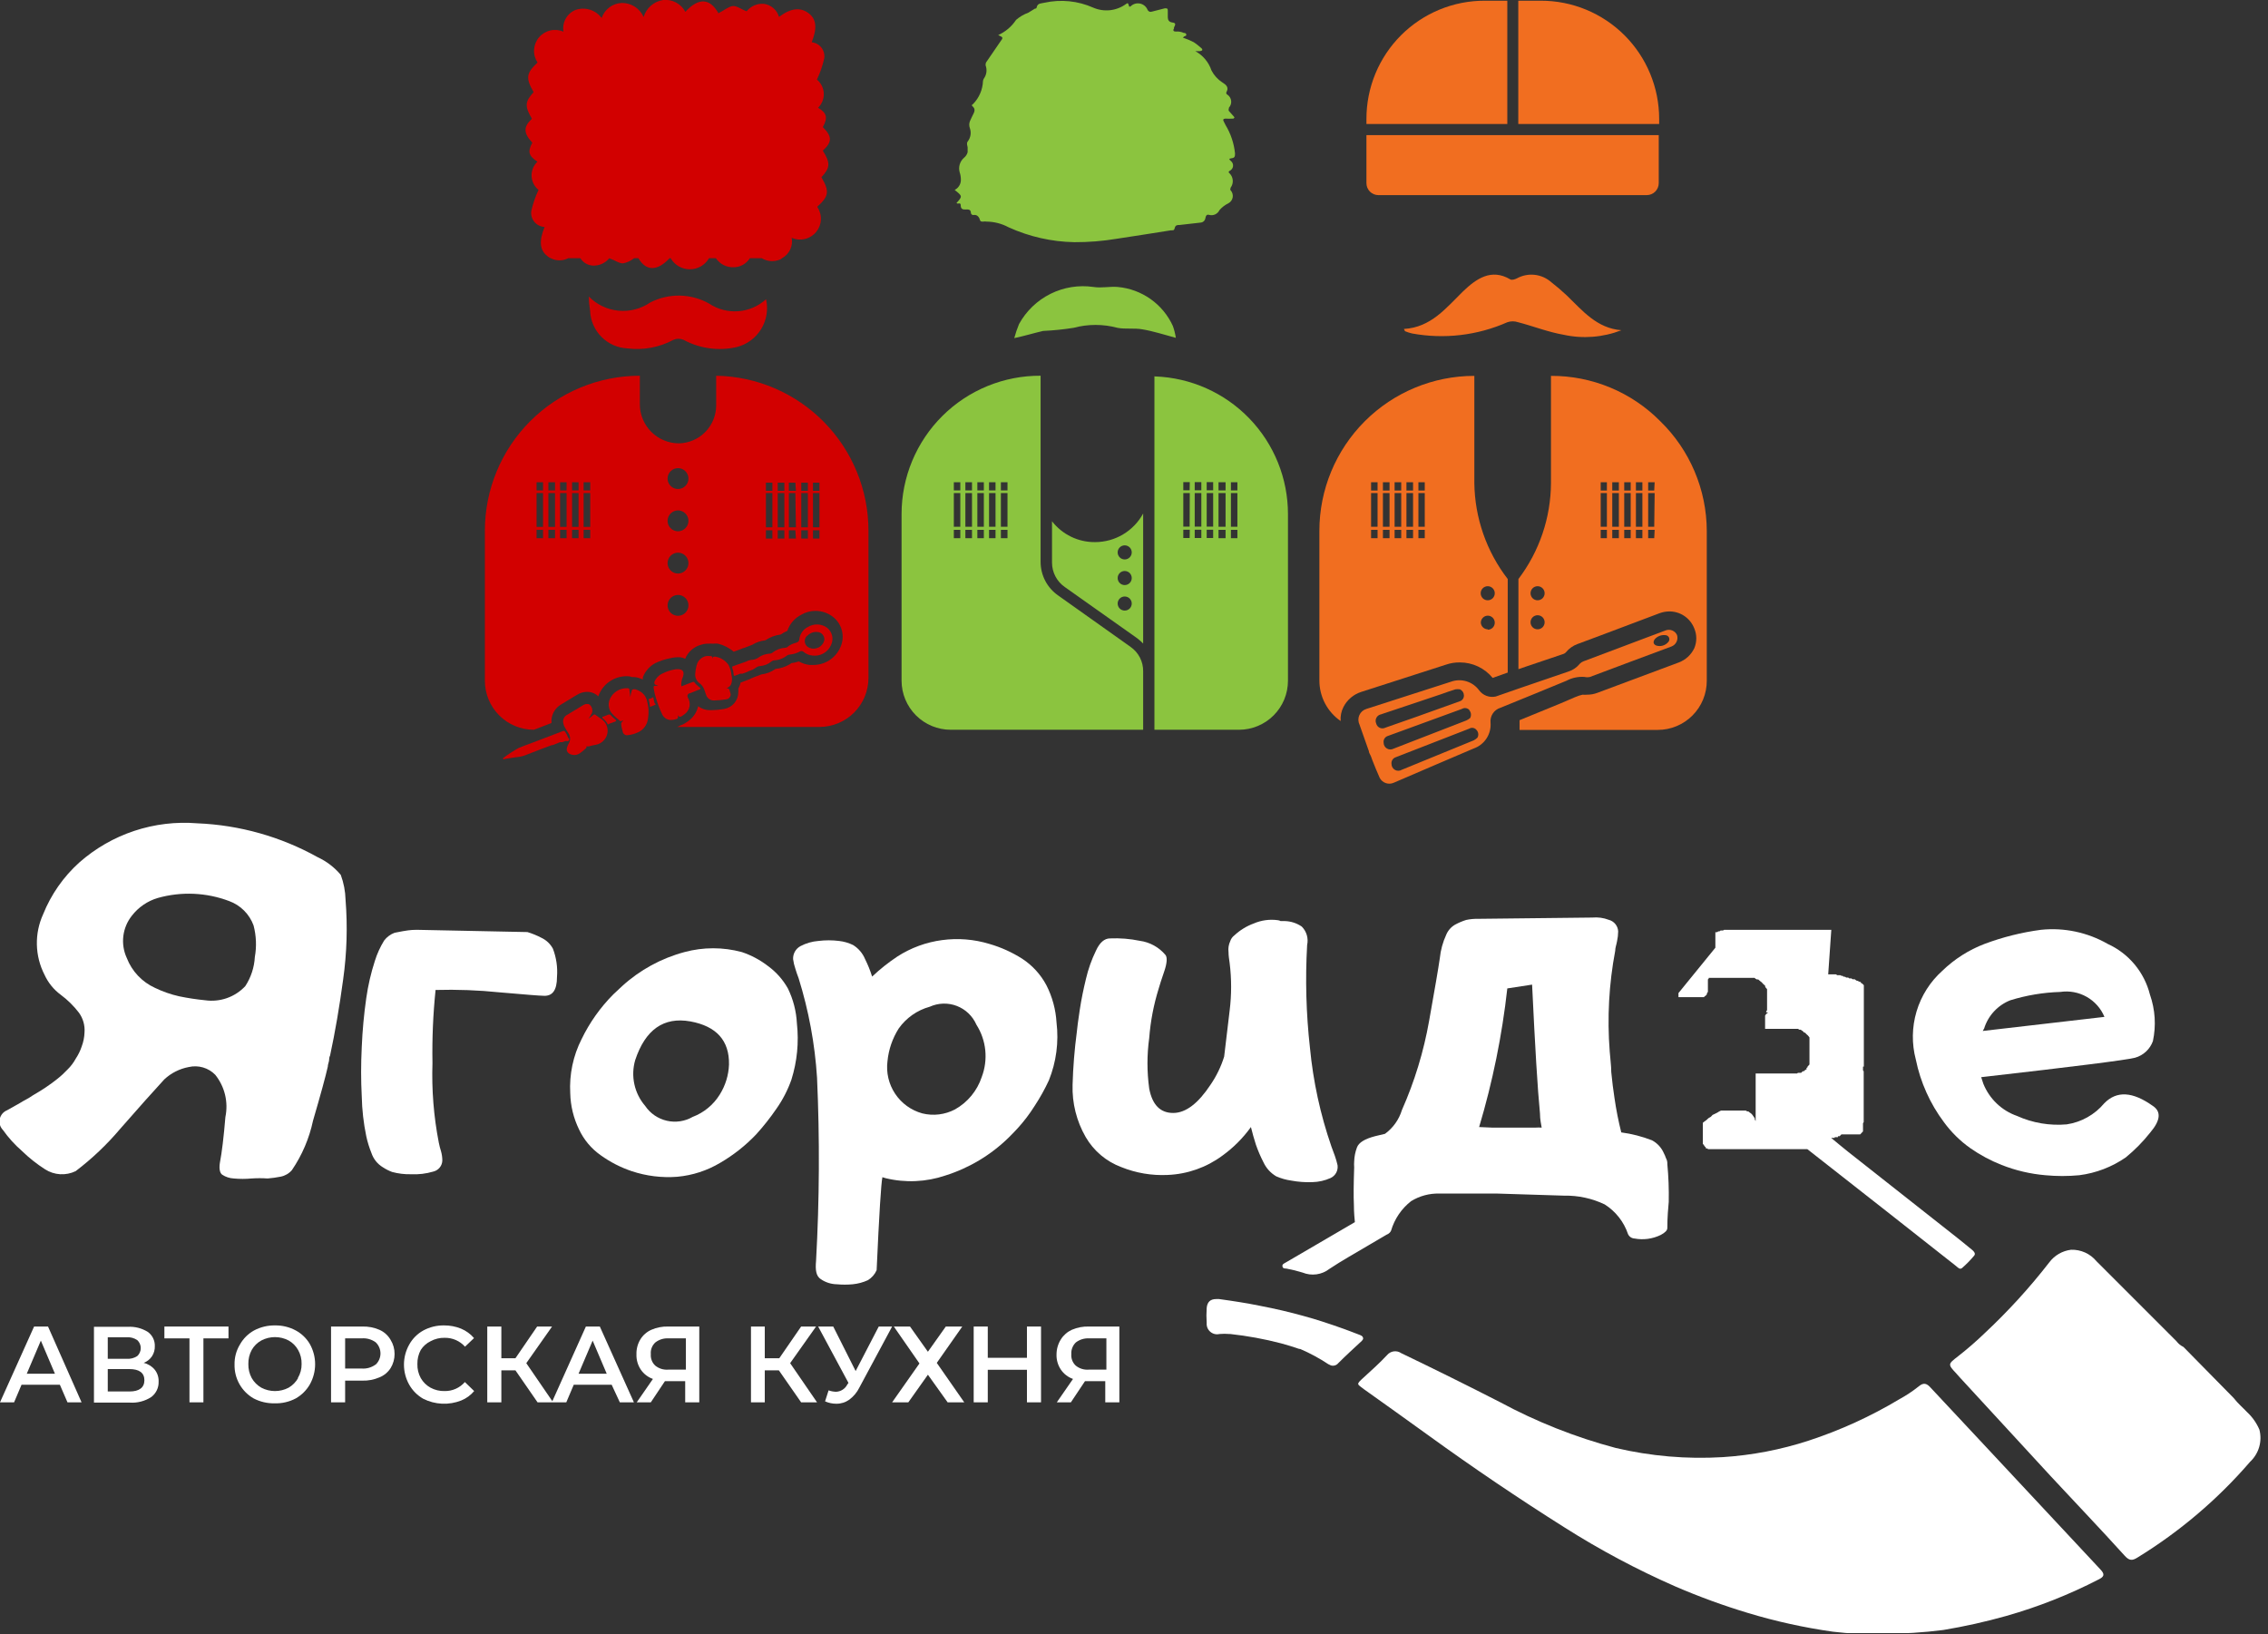 <svg width="161" height="116" viewBox="0 0 161 116" fill="none" xmlns="http://www.w3.org/2000/svg">
<rect x="0" y="0" width="161" height="116" fill="#333333" stroke="none"/>
<g clip-path="url(#clip0_295_1951)">
<path d="M2.42 94.16L0 99.54H1L1.53 98.29H4.25L4.79 99.54H5.79L3.41 94.16H2.42ZM1.9 97.51L2.9 95.16L3.9 97.51H1.9Z" fill="white"/>
<path d="M10.2 96.74C10.44 96.647 10.646 96.483 10.79 96.27C10.931 96.053 11 95.798 10.99 95.54C10.995 95.345 10.952 95.152 10.865 94.978C10.778 94.803 10.649 94.653 10.49 94.54C10.065 94.276 9.569 94.15 9.07 94.18H6.67V99.56H9.22C9.752 99.595 10.281 99.458 10.73 99.17C10.901 99.043 11.039 98.877 11.131 98.686C11.223 98.494 11.268 98.283 11.26 98.07C11.272 97.767 11.177 97.469 10.99 97.23C10.788 96.984 10.51 96.812 10.2 96.74ZM7.65 94.92H9C9.262 94.905 9.522 94.975 9.74 95.12C9.819 95.192 9.883 95.28 9.926 95.378C9.97 95.477 9.992 95.583 9.992 95.69C9.992 95.797 9.97 95.903 9.926 96.002C9.883 96.1 9.819 96.188 9.74 96.26C9.52 96.402 9.261 96.468 9 96.45H7.65V94.92ZM9.19 98.77H7.65V97.18H9.19C9.89 97.18 10.25 97.45 10.25 97.97C10.25 98.49 9.89 98.77 9.19 98.77Z" fill="white"/>
<path d="M11.67 95H13.45V99.54H14.44V95H16.22V94.16H11.67V95Z" fill="white"/>
<path d="M21 94.44C20.546 94.195 20.036 94.071 19.52 94.08C19.001 94.072 18.488 94.196 18.03 94.44C17.61 94.674 17.264 95.02 17.03 95.44C16.771 95.868 16.639 96.36 16.65 96.86C16.639 97.344 16.759 97.823 16.996 98.245C17.234 98.667 17.58 99.018 18 99.26C18.459 99.501 18.972 99.621 19.49 99.61C20.015 99.628 20.536 99.507 21 99.26C21.417 99.022 21.762 98.677 22 98.26C22.242 97.824 22.37 97.334 22.37 96.835C22.37 96.336 22.242 95.846 22 95.41C21.762 95.001 21.416 94.665 21 94.44ZM21.16 97.82C21.001 98.102 20.77 98.337 20.49 98.5C20.191 98.658 19.858 98.74 19.52 98.74C19.182 98.74 18.849 98.658 18.55 98.5C18.267 98.337 18.033 98.103 17.87 97.82C17.704 97.513 17.622 97.168 17.63 96.82C17.622 96.471 17.704 96.127 17.87 95.82C18.03 95.538 18.266 95.306 18.55 95.15C18.849 94.992 19.182 94.91 19.52 94.91C19.858 94.91 20.191 94.992 20.49 95.15C20.771 95.307 21.003 95.539 21.16 95.82C21.333 96.124 21.42 96.47 21.41 96.82C21.416 97.172 21.322 97.519 21.14 97.82H21.16Z" fill="white"/>
<path d="M26.93 94.39C26.548 94.226 26.135 94.147 25.72 94.16H23.5V99.54H24.5V98H25.72C26.135 98.013 26.548 97.934 26.93 97.77C27.259 97.639 27.539 97.408 27.73 97.11C27.914 96.809 28.011 96.463 28.01 96.11C28.013 95.757 27.916 95.41 27.73 95.11C27.548 94.79 27.268 94.537 26.93 94.39ZM26.66 96.86C26.371 97.071 26.016 97.171 25.66 97.14H24.5V95H25.67C26.026 94.969 26.381 95.069 26.67 95.28C26.777 95.382 26.862 95.504 26.921 95.64C26.979 95.776 27.009 95.922 27.009 96.07C27.009 96.218 26.979 96.364 26.921 96.5C26.862 96.636 26.777 96.758 26.67 96.86H26.66Z" fill="white"/>
<path d="M30.57 95.2C30.877 95.034 31.221 94.951 31.57 94.96C31.841 94.956 32.11 95.01 32.359 95.118C32.607 95.227 32.829 95.388 33.01 95.59L33.65 94.98C33.4 94.688 33.085 94.458 32.73 94.31C32.346 94.154 31.934 94.076 31.52 94.08C31.007 94.072 30.501 94.196 30.05 94.44C29.629 94.673 29.283 95.019 29.05 95.44C28.805 95.875 28.676 96.366 28.676 96.865C28.676 97.364 28.805 97.855 29.05 98.29C29.287 98.708 29.632 99.053 30.05 99.29C30.465 99.498 30.919 99.616 31.382 99.637C31.846 99.658 32.308 99.58 32.74 99.41C33.097 99.265 33.413 99.035 33.66 98.74L33 98.1C32.821 98.306 32.6 98.469 32.351 98.58C32.102 98.691 31.832 98.745 31.56 98.74C31.211 98.749 30.867 98.666 30.56 98.5C30.272 98.341 30.034 98.106 29.87 97.82C29.701 97.514 29.619 97.169 29.63 96.82C29.621 96.472 29.704 96.127 29.87 95.82C30.041 95.552 30.284 95.338 30.57 95.2Z" fill="white"/>
<path d="M41.59 94.16L39.21 99.46L37.36 96.76L39.19 94.16H38.13L36.59 96.41H35.59V94.16H34.59V99.54H35.59V97.27H36.59L38.16 99.54H40.2L40.73 98.29H43.42L44 99.54H45L42.58 94.16H41.59ZM41.07 97.51L42.07 95.16L43.07 97.51H41.07Z" fill="white"/>
<path d="M46.24 94.39C45.917 94.532 45.645 94.769 45.46 95.07C45.266 95.389 45.169 95.757 45.18 96.13C45.166 96.517 45.275 96.898 45.49 97.22C45.699 97.526 46 97.757 46.35 97.88L45.2 99.54H46.2L47.2 98.04H48.64V99.54H49.64V94.16H47.43C47.021 94.148 46.615 94.227 46.24 94.39ZM48.69 95V97.22H47.43C47.097 97.246 46.768 97.142 46.51 96.93C46.401 96.827 46.316 96.701 46.263 96.56C46.209 96.42 46.188 96.27 46.2 96.12C46.186 95.966 46.207 95.811 46.263 95.667C46.318 95.523 46.406 95.394 46.52 95.29C46.788 95.082 47.122 94.979 47.46 95H48.69Z" fill="white"/>
<path d="M57.93 94.16H56.87L55.32 96.41H54.29V94.16H53.31V99.54H54.29V97.27H55.29L56.87 99.54H58L56.09 96.76L57.93 94.16Z" fill="white"/>
<path d="M62.38 94.16L60.74 97.32L59.15 94.16H58.08L60.23 98.16L60.14 98.29C60.063 98.437 59.949 98.561 59.808 98.649C59.667 98.737 59.506 98.786 59.34 98.79C59.162 98.785 58.987 98.751 58.82 98.69L58.57 99.47C58.821 99.584 59.094 99.641 59.37 99.64C59.7 99.644 60.022 99.542 60.29 99.35C60.591 99.127 60.834 98.836 61 98.5L63.33 94.16H62.38Z" fill="white"/>
<path d="M68.31 94.16H67.14L65.87 95.95L64.6 94.16H63.45L65.27 96.78L63.33 99.54H64.48L65.87 97.58L67.27 99.54H68.45L66.5 96.74L68.31 94.16Z" fill="white"/>
<path d="M72.9 96.38H70.12V94.16H69.12V99.54H70.12V97.23H72.9V99.54H73.9V94.16H72.9V96.38Z" fill="white"/>
<path d="M76.09 94.39C75.769 94.535 75.497 94.772 75.31 95.07C75.109 95.387 75.002 95.755 75 96.13C74.986 96.517 75.094 96.898 75.31 97.22C75.519 97.526 75.82 97.757 76.17 97.88L75.02 99.54H76.02L77.02 98.04H78.46V99.54H79.46V94.16H77.29C76.878 94.147 76.468 94.226 76.09 94.39ZM78.54 95V97.22H77.28C76.947 97.246 76.618 97.142 76.36 96.93C76.251 96.827 76.166 96.701 76.113 96.56C76.059 96.42 76.037 96.27 76.05 96.12C76.04 95.967 76.063 95.813 76.119 95.67C76.174 95.527 76.26 95.397 76.37 95.29C76.641 95.082 76.979 94.979 77.32 95H78.54Z" fill="white"/>
<path d="M24.53 63.87C24.515 63.265 24.4 62.667 24.19 62.1C23.745 61.569 23.188 61.142 22.56 60.85C19.935 59.387 17.003 58.561 14 58.44C12.49 58.317 10.97 58.5 9.532 58.977C8.094 59.455 6.767 60.218 5.63 61.22C4.503 62.234 3.624 63.493 3.06 64.9C2.752 65.576 2.6 66.314 2.618 67.056C2.635 67.799 2.82 68.529 3.16 69.19C3.416 69.753 3.812 70.242 4.31 70.61C4.797 70.971 5.232 71.398 5.6 71.88C5.895 72.284 6.037 72.781 6 73.28C5.988 73.622 5.921 73.96 5.8 74.28C5.699 74.584 5.558 74.873 5.38 75.14C5.226 75.424 5.031 75.684 4.8 75.91C4.571 76.155 4.324 76.383 4.06 76.59C3.85 76.76 3.57 76.97 3.21 77.21C3.02 77.34 2.71 77.53 2.3 77.77C2.159 77.869 2.012 77.96 1.86 78.04C1.7 78.12 1.54 78.22 1.39 78.31L0.5 78.81C0.369 78.863 0.253 78.948 0.163 79.056C0.072 79.165 0.01 79.294 -0.019 79.433C-0.048 79.571 -0.042 79.714 -0.002 79.85C0.038 79.986 0.111 80.109 0.21 80.21C0.599 80.759 1.052 81.259 1.56 81.7C2.061 82.188 2.611 82.624 3.2 83C3.52 83.206 3.888 83.326 4.268 83.349C4.648 83.371 5.027 83.296 5.37 83.13C6.53 82.249 7.59 81.243 8.53 80.13C9.84 78.63 10.89 77.46 11.66 76.62C12.144 76.167 12.748 75.862 13.4 75.74C13.734 75.663 14.083 75.673 14.412 75.769C14.741 75.865 15.04 76.045 15.28 76.29C15.614 76.706 15.851 77.191 15.976 77.709C16.1 78.228 16.108 78.768 16 79.29C15.88 80.73 15.75 81.81 15.61 82.53C15.54 82.97 15.61 83.26 15.77 83.38C16.014 83.542 16.297 83.635 16.59 83.65C17.012 83.69 17.438 83.69 17.86 83.65C18.239 83.624 18.62 83.624 19 83.65C19.312 83.626 19.623 83.582 19.93 83.52C20.237 83.459 20.515 83.297 20.72 83.06C21.443 81.999 21.953 80.806 22.22 79.55C22.76 77.703 23.11 76.423 23.27 75.71C23.27 75.59 23.32 75.46 23.35 75.33C23.38 75.2 23.35 75.06 23.43 74.93C23.79 73.26 24.1 71.45 24.36 69.52C24.623 67.648 24.68 65.754 24.53 63.87ZM18.09 67.93C18.05 68.668 17.816 69.382 17.41 70C17.05 70.383 16.603 70.674 16.107 70.848C15.611 71.022 15.08 71.074 14.56 71C13.942 70.939 13.328 70.845 12.72 70.72C12.126 70.587 11.548 70.385 11 70.12C10.082 69.702 9.364 68.941 9 68C8.776 67.516 8.691 66.979 8.755 66.449C8.819 65.919 9.028 65.418 9.36 65C9.826 64.397 10.47 63.956 11.2 63.74C12.87 63.27 14.647 63.347 16.27 63.96C16.667 64.105 17.027 64.335 17.326 64.634C17.625 64.932 17.855 65.293 18 65.69C18.193 66.421 18.224 67.186 18.09 67.93Z" fill="white"/>
<path d="M26 80.65C26.089 81.06 26.213 81.461 26.37 81.85C26.511 82.267 26.794 82.621 27.17 82.85C27.379 82.989 27.604 83.103 27.84 83.19C28.273 83.306 28.721 83.36 29.17 83.35C29.707 83.377 30.245 83.313 30.76 83.16C30.939 83.118 31.099 83.017 31.215 82.874C31.331 82.731 31.396 82.554 31.4 82.37C31.398 82.154 31.368 81.939 31.31 81.73C31.245 81.526 31.192 81.32 31.15 81.11C30.788 79.25 30.637 77.354 30.7 75.46C30.669 73.727 30.742 71.994 30.92 70.27C32.442 70.227 33.965 70.284 35.48 70.44C37.32 70.6 38.34 70.68 38.54 70.68C39.22 70.74 39.54 70.29 39.54 69.34C39.593 68.66 39.494 67.977 39.25 67.34C39.07 67.003 38.786 66.733 38.44 66.57C38.12 66.402 37.786 66.264 37.44 66.16L29.58 66C29.11 66 28.77 66.07 28.58 66.1L28.01 66.21C27.716 66.32 27.46 66.51 27.27 66.76C26.99 67.214 26.769 67.701 26.61 68.21C26.331 69.071 26.127 69.954 26 70.85C25.835 72.001 25.728 73.159 25.68 74.32C25.62 75.52 25.62 76.69 25.68 77.82C25.7 78.771 25.807 79.719 26 80.65Z" fill="white"/>
<path d="M53.67 80.53C54.191 79.957 54.672 79.349 55.11 78.71C55.56 78.072 55.92 77.376 56.18 76.64C56.586 75.348 56.719 73.986 56.57 72.64C56.526 71.779 56.309 70.935 55.93 70.16C55.581 69.54 55.104 69.001 54.53 68.58C53.968 68.143 53.336 67.805 52.66 67.58C51.327 67.22 49.923 67.22 48.59 67.58C46.941 68.02 45.421 68.85 44.16 70L43.54 70.58C42.62 71.505 41.86 72.576 41.29 73.75C40.685 74.939 40.406 76.268 40.48 77.6C40.501 78.488 40.712 79.361 41.1 80.16C41.443 80.898 41.974 81.532 42.64 82C43.313 82.484 44.054 82.865 44.84 83.13C45.879 83.477 46.977 83.613 48.07 83.53C49.156 83.433 50.205 83.091 51.14 82.53C52.073 81.985 52.924 81.312 53.67 80.53ZM51.09 77.7C50.641 78.423 49.966 78.978 49.17 79.28C48.614 79.6 47.957 79.697 47.332 79.552C46.706 79.408 46.159 79.032 45.8 78.5C45.42 78.06 45.157 77.532 45.033 76.965C44.909 76.397 44.928 75.808 45.09 75.25C45.81 73.083 47.113 72.167 49 72.5C50.86 72.84 51.78 73.86 51.75 75.56C51.723 76.319 51.495 77.057 51.09 77.7Z" fill="white"/>
<path d="M75 72.58C74.946 71.656 74.701 70.754 74.28 69.93C73.875 69.168 73.283 68.521 72.56 68.05C71.837 67.591 71.053 67.237 70.23 67C69.146 66.671 68.003 66.578 66.88 66.73C65.751 66.878 64.668 67.275 63.71 67.89C63.07 68.314 62.468 68.792 61.91 69.32C61.777 68.894 61.61 68.479 61.41 68.08C61.238 67.666 60.941 67.316 60.56 67.08C60.246 66.927 59.907 66.829 59.56 66.79C59.075 66.73 58.585 66.73 58.1 66.79C57.652 66.824 57.217 66.95 56.82 67.16C56.656 67.249 56.52 67.383 56.428 67.546C56.337 67.708 56.292 67.893 56.3 68.08C56.331 68.311 56.384 68.539 56.46 68.76C56.53 69 56.61 69.22 56.69 69.43C57.407 71.726 57.847 74.1 58 76.5C58.194 80.832 58.171 85.171 57.93 89.5C57.87 90.15 57.93 90.58 58.27 90.8C58.607 91.029 59.003 91.154 59.41 91.16C59.782 91.195 60.157 91.195 60.53 91.16C60.904 91.124 61.269 91.026 61.61 90.87C61.885 90.702 62.101 90.455 62.23 90.16C62.41 86.16 62.55 83.97 62.64 83.56L62.87 83.63C64.273 83.97 65.743 83.904 67.11 83.44C68.797 82.909 70.336 81.987 71.6 80.75C71.79 80.56 72 80.35 72.22 80.11C72.682 79.605 73.097 79.06 73.46 78.48C73.837 77.905 74.171 77.304 74.46 76.68C74.982 75.381 75.168 73.97 75 72.58ZM69.69 76.45C69.366 77.427 68.688 78.248 67.79 78.75C67.077 79.124 66.251 79.224 65.47 79.03C64.682 78.813 63.999 78.32 63.546 77.64C63.092 76.961 62.898 76.141 63 75.33C63.08 74.501 63.354 73.703 63.8 73C64.334 72.249 65.111 71.704 66 71.46C66.3 71.324 66.625 71.249 66.954 71.239C67.284 71.229 67.613 71.285 67.921 71.403C68.228 71.521 68.51 71.699 68.748 71.927C68.987 72.155 69.178 72.428 69.31 72.73C69.659 73.277 69.876 73.899 69.942 74.545C70.007 75.191 69.921 75.843 69.69 76.45Z" fill="white"/>
<path d="M88.8 80C88.91 80.45 89.03 80.86 89.15 81.24C89.3 81.672 89.48 82.094 89.69 82.5C89.884 82.919 90.201 83.268 90.6 83.5C90.938 83.648 91.294 83.749 91.66 83.8C92.154 83.892 92.657 83.929 93.16 83.91C93.605 83.901 94.044 83.802 94.45 83.62C94.62 83.542 94.761 83.412 94.851 83.248C94.941 83.084 94.975 82.895 94.95 82.71C94.9 82.487 94.837 82.266 94.76 82.05C94.68 81.82 94.59 81.59 94.51 81.37C93.727 79.105 93.217 76.755 92.99 74.37C92.719 71.95 92.653 69.511 92.79 67.08C92.842 66.847 92.834 66.605 92.768 66.376C92.701 66.147 92.578 65.939 92.41 65.77C92.058 65.53 91.646 65.394 91.22 65.38H90.91C90.855 65.348 90.793 65.328 90.73 65.32C90.143 65.236 89.544 65.315 89 65.55C88.492 65.737 88.026 66.022 87.63 66.39C87.488 66.495 87.383 66.642 87.33 66.81C87.218 67.05 87.177 67.317 87.21 67.58C87.21 67.86 87.26 68.12 87.29 68.36C87.429 69.479 87.429 70.611 87.29 71.73C87.137 73.063 87.007 74.153 86.9 75C86.679 75.712 86.352 76.386 85.93 77C85.07 78.3 84.19 79 83.28 79C82.37 79 81.8 78.43 81.58 77.27C81.415 76.079 81.415 74.871 81.58 73.68C81.671 72.492 81.896 71.318 82.25 70.18C82.32 69.93 82.45 69.52 82.65 68.94C82.85 68.36 82.87 67.94 82.73 67.78C82.269 67.232 81.62 66.876 80.91 66.78C80.216 66.637 79.508 66.58 78.8 66.61C78.4 66.61 78.067 66.9 77.8 67.48C77.489 68.118 77.251 68.789 77.09 69.48C76.91 70.22 76.76 70.95 76.65 71.68C76.54 72.41 76.47 72.93 76.44 73.26C76.276 74.501 76.176 75.749 76.14 77C76.1 78.299 76.422 79.584 77.07 80.71C77.638 81.69 78.529 82.443 79.59 82.84C80.636 83.264 81.762 83.455 82.89 83.4C84.287 83.343 85.635 82.87 86.76 82.04C87.546 81.475 88.235 80.786 88.8 80Z" fill="white"/>
<path d="M96.11 85.51C96.11 85.66 96.11 86.07 96.18 86.75L93.44 88.35L91.28 89.61C91.17 89.68 91 89.73 91.04 89.9C91.08 90.07 91.23 90.03 91.34 90.05C91.722 90.121 92.099 90.214 92.47 90.33C92.782 90.457 93.121 90.5 93.455 90.454C93.788 90.409 94.104 90.276 94.37 90.07C95.28 89.46 96.24 88.94 97.17 88.38L98.43 87.64C98.509 87.613 98.58 87.568 98.64 87.51C98.687 87.464 98.724 87.41 98.75 87.35C98.994 86.522 99.49 85.792 100.17 85.26C100.77 84.891 101.465 84.703 102.17 84.72H103.24C104.24 84.72 105.24 84.72 106.24 84.72L111.04 84.87C112.032 84.85 113.015 85.063 113.91 85.49C114.69 85.981 115.276 86.727 115.57 87.6C115.61 87.688 115.673 87.763 115.752 87.817C115.831 87.872 115.924 87.904 116.02 87.91C116.654 88.03 117.31 87.942 117.89 87.66C118.21 87.49 118.36 87.33 118.36 87.17C118.36 86.39 118.42 85.77 118.46 85.31C118.478 84.415 118.445 83.521 118.36 82.63C118.369 82.48 118.334 82.331 118.26 82.2C118.22 82.079 118.17 81.962 118.11 81.85C117.941 81.46 117.645 81.139 117.27 80.94C116.568 80.668 115.836 80.48 115.09 80.38C114.888 79.579 114.728 78.768 114.61 77.95C114.52 77.36 114.44 76.74 114.38 76.1C114.38 75.63 114.3 75.1 114.27 74.63C114.084 72.243 114.215 69.842 114.66 67.49C114.66 67.27 114.75 67.05 114.79 66.81C114.841 66.58 114.868 66.346 114.87 66.11C114.861 65.92 114.791 65.737 114.67 65.59C114.55 65.442 114.385 65.337 114.2 65.29C113.831 65.148 113.434 65.094 113.04 65.13C112.693 65.13 109.993 65.16 104.94 65.22C104.651 65.213 104.363 65.24 104.08 65.3C103.81 65.384 103.549 65.495 103.3 65.63C103.011 65.794 102.785 66.052 102.66 66.36C102.42 66.882 102.268 67.439 102.21 68.01C102.1 68.78 101.84 70.27 101.45 72.46C101.065 74.64 100.417 76.766 99.52 78.79C99.313 79.468 98.892 80.061 98.32 80.48L97.61 80.65C96.88 80.84 96.46 81.1 96.33 81.44C96.208 81.76 96.141 82.098 96.13 82.44C96.119 82.576 96.119 82.714 96.13 82.85C96.09 84.06 96.08 84.93 96.11 85.51ZM107 70.16L108.76 69.89C108.97 74.29 109.15 77.34 109.32 79.04C109.32 79.46 109.4 79.79 109.44 80.04C109.293 80.03 109.146 80.03 109 80.04C108.55 80.04 108.2 80.04 108 80.04H107.76H106.92H105.92L105 80C105.96 76.787 106.63 73.493 107 70.16Z" fill="white"/>
<path d="M119.15 70.49V70.55V70.61V70.66V70.72V70.78H119.22H119.28H119.34H119.4H119.55H119.65H119.75H119.85H120.12H120.21H120.29H120.46H120.54H120.62H120.71H120.81H120.87H120.95L121.03 70.71L121.11 70.65L121.17 70.57V70.5L121.24 70.41V70.33V70.25V70.16V70.06V69.98V69.85V69.75V69.67V69.52L121.3 69.46V69.41H121.36H121.42H121.53H121.61H121.69H121.75H121.86H121.94H122.02H122.11H122.19H122.27H122.38H122.46H122.54H122.73H122.79H122.98H123.06H123.43H123.49H123.59H123.68H123.93H124.01H124.11H124.28H124.35H124.43H124.5H124.55L124.62 69.47L124.71 69.52H124.81L124.89 69.59L124.96 69.65L125.04 69.71L125.1 69.77L125.16 69.84L125.25 69.92L125.31 69.98V70.06L125.37 70.13L125.44 70.21V70.27V70.33V70.43V70.5V70.58V70.66V70.75V70.83V71.35V71.43V71.51V71.61V71.7L125.38 71.8V71.86H125.33H125.28H125.2H125.12H127H126.94H126.87H126.81H126.75H126.68H126.54H126.48H126.42H126.31H126H125.89H125.79H125.71H125.58H125.52L125.42 71.94L125.36 72L125.3 72.09V72.17V72.27V72.35V72.46V72.54V72.6V72.68V72.75V72.81V72.89V72.95V73.03H125.39H125.45H125.53H125.6H125.68H125.78H125.87H125.95H126.01H126.19H126.87H126.93H127.08H127.16H127.29H127.38H127.44H127.51H127.56H127.64L127.73 73.09H127.83L127.91 73.15L128 73.21L128.06 73.29H128.12L128.2 73.37L128.26 73.43L128.33 73.49L128.39 73.56L128.45 73.64V73.7V73.78V73.87V73.93V74.01V74.18V74.26V74.34V74.42V74.51V74.67V74.76V74.84V74.94V75.03V75.11V75.21V75.29V75.35V75.42V75.48V75.56L128.35 75.67L128.3 75.73V75.79H128.24V75.86V75.92H128.18L128.11 75.98L128.05 76.04H127.97L127.86 76.15H127.78H127.7H127.63L127.57 76.2H127.49H127.43H127.37H127.28H127.22H127.16H127.1H126.99H126.93H126.87H126.77H126.71H127H126.94H126.88H126.69H126.61H126.49H126.41H126.3H126.22H126.1H125.99H125.91H125.6H125.5H125.41H125H124.9H124.84H124.75H124.63V80V79.92V79.84V79.74V79.65V79.57L124.57 79.47V79.38L124.5 79.28L124.38 79.11L124.3 79.03L124.21 78.97L124.11 78.89H124.03L123.93 78.83H123.82H123.72H123.57H123H122.87H122.71H122.61H122.46H122.32H122.17L122.03 78.9L121.9 78.98L121.74 79.06L121.57 79.14L121.45 79.27L121.28 79.37L121.14 79.5L120.95 79.64L120.88 79.7V80V80.05V80.15V80.28V80.47V80.65V81V81.11V81.19L120.94 81.26L121.02 81.38L121.1 81.46V81.52H121.16H121.23V81.57H121.29H121.37H121.43H121.49H121.56H121.68H121.74H121.81H121.89H123H123.06H123.17H123.27H123.48H123.6H123.68H123.83H123.91H124.03H124.14H124.26H124.37H124.49H124.59H124.72H124.82H125.28H125.4H126.62H127.06H127.14H127.24H127.3H127.47H127.53H127.6H127.7H127.76H127.83H127.89H127.95H128.02H128.11H128.17H128.23H128.3L133.96 86.01L138.85 89.86C138.98 89.96 139.12 90.15 139.29 90C139.596 89.733 139.88 89.442 140.14 89.13C140.26 88.99 140.14 88.84 140.01 88.73C139.66 88.45 139.31 88.15 138.95 87.87L131.21 81.77C130.81 81.44 130.4 81.12 129.99 80.77H130.05H130.1H130.16H130.24V80.72H130.3H130.36H130.42H130.47V80.65H130.53H130.59L130.72 80.52H130.77H132H132.05L132.13 80.44L132.19 80.37L132.25 80.31V79.9V79.84V79.78V79.73L132.3 79.65V79V78.92V78.83V78.77V78.1V78.04V77.63V77.57V77V76.93V76.79V76.71V76.64V76.58V76.52V76.46V76.39V76.33V76.27V76.21V76.16V76.1V76.04L132.25 75.98V75.91V75.83V75.77V75.71H132.19H132.26H132.31V73V72.92V72.6V72.5V72.32V72.26V72V71.3V71.15V71V70.86V70.71V70.65V70.58V70.5V70.1V70.04V69.99V69.93L132.25 69.87L132.16 69.79H132.11V69.74L132.03 69.68H131.97L131.88 69.62H131.82L131.74 69.57L131.66 69.51H131.58H131.51L131.43 69.45H131.37H131.28L131.2 69.39H131.12H131.06L130.97 69.33H130.87L130.81 69.27H130.73L130.64 69.22H130.56H130.5H130.42L130.33 69.16H130.25H130.17H130.08H130.02H129.94H129.86H129.78L130 66H129.92H129.84H129.75H129.69H129.59H129.5H129.42H129.36H129.28H129.2H129.11H129.01H128.93H128.84H128.78H128.7H128.59H128.53H128.43H128.35H128.29H128.2H128.1H127.85H127.77H127.68H127.44H127.35H126.24H126.16H125.91H125.82H125.74H125.49H125.39H125.31H125.25H125.16H125.06H124.97H124.89H124.73H124.64H124.56H124.48H124.38H124.21H124.15H124.04H123.96H123.88H123.79H123.69H123.63H123.55H123.47H123.38H123.3H123.2H123.11H123.05H122.97H122.88H122.8H122.7H122.64H122.54H122.47H122.39L122.31 66.05H122.14L122.06 66.11H121.97L121.89 66.17H121.82H121.77V66.22V66.28V66.34V66.43V66.53V66.58V66.69V66.96V67.27L119.15 70.49Z" fill="white"/>
<path d="M138 79.66C138.52 80.37 139.151 80.992 139.87 81.5C140.561 81.982 141.306 82.381 142.09 82.69C143.086 83.083 144.133 83.329 145.2 83.42C145.998 83.495 146.802 83.495 147.6 83.42C148.789 83.269 149.925 82.834 150.91 82.15C151.548 81.627 152.128 81.037 152.64 80.39C153.38 79.52 153.43 78.89 152.81 78.49C151.4 77.49 150.26 77.4 149.37 78.32C148.695 79.125 147.749 79.655 146.71 79.81C145.501 79.916 144.286 79.709 143.18 79.21C142.641 79.021 142.149 78.719 141.737 78.324C141.325 77.929 141.002 77.45 140.79 76.92C140.73 76.75 140.68 76.6 140.64 76.46C147.307 75.7 150.947 75.24 151.56 75.08C151.85 74.999 152.117 74.85 152.338 74.644C152.559 74.439 152.728 74.184 152.83 73.9C153.065 72.802 152.992 71.66 152.62 70.6C152.422 69.813 152.05 69.081 151.531 68.458C151.011 67.834 150.358 67.336 149.62 67C148.184 66.178 146.526 65.828 144.88 66C143.513 66.181 142.171 66.517 140.88 67C139.761 67.427 138.74 68.076 137.88 68.91C137.016 69.684 136.383 70.683 136.051 71.795C135.72 72.907 135.702 74.089 136 75.21C136.329 76.823 137.012 78.343 138 79.66ZM140.85 73C140.991 72.549 141.231 72.135 141.553 71.789C141.875 71.442 142.27 71.173 142.71 71C143.858 70.645 145.049 70.447 146.25 70.41C146.896 70.313 147.555 70.434 148.124 70.755C148.693 71.076 149.139 71.577 149.39 72.18L140.75 73.18C140.779 73.118 140.813 73.058 140.85 73Z" fill="white"/>
<path d="M140.81 102.52C139.563 101.187 138.317 99.853 137.07 98.52C136.79 98.2 136.56 98.1 136.19 98.42C135.764 98.759 135.308 99.06 134.83 99.32C132.8 100.537 130.64 101.523 128.39 102.26C126.417 102.903 124.371 103.296 122.3 103.43C119.749 103.584 117.188 103.365 114.7 102.78C111.838 102.02 109.076 100.926 106.47 99.52C104.15 98.333 101.817 97.177 99.47 96.05C99.317 95.944 99.13 95.898 98.945 95.922C98.76 95.946 98.591 96.038 98.47 96.18C97.95 96.74 97.38 97.25 96.81 97.77C96.24 98.29 96.33 98.22 96.81 98.6C98.35 99.7 99.89 100.79 101.42 101.9C104.56 104.173 107.773 106.347 111.06 108.42C113.573 110.014 116.204 111.415 118.93 112.61C120.619 113.339 122.348 113.97 124.11 114.5C126.074 115.092 128.079 115.533 130.11 115.82C131.294 115.965 132.488 116.015 133.68 115.97C135.108 115.97 136.534 115.88 137.95 115.7C139.46 115.449 140.956 115.115 142.43 114.7C144.701 114.055 146.902 113.184 149 112.1C149.36 111.92 149.43 111.75 149.12 111.42L140.81 102.52Z" fill="white"/>
<path d="M160.39 101.48C160.188 101.006 159.889 100.58 159.51 100.23C159.21 99.91 158.87 99.63 158.56 99.23L155 95.61C154.803 95.515 154.632 95.374 154.5 95.2L148.82 89.52C148.602 89.257 148.326 89.046 148.014 88.906C147.702 88.766 147.362 88.699 147.02 88.71C146.714 88.747 146.419 88.846 146.152 89.001C145.886 89.155 145.654 89.363 145.47 89.61C144.085 91.395 142.56 93.067 140.91 94.61C140.303 95.196 139.665 95.75 139 96.27C138.28 96.83 138.25 96.83 138.89 97.51L139.13 97.78L145.63 104.84C147.36 106.7 149.11 108.53 150.81 110.41C151.14 110.78 151.35 110.8 151.73 110.56C154.731 108.719 157.43 106.426 159.73 103.76C160.035 103.475 160.257 103.112 160.374 102.711C160.49 102.309 160.495 101.884 160.39 101.48Z" fill="white"/>
<path d="M96.72 94.87C96.668 94.821 96.607 94.783 96.54 94.76L95.86 94.5L95.43 94.34C95 94.18 94.43 93.99 93.85 93.8C93.44 93.67 92.99 93.53 92.5 93.4C91.6 93.15 90.56 92.9 89.4 92.68C88.52 92.5 87.56 92.35 86.54 92.21H86.33C85.94 92.21 85.7 92.4 85.66 92.84C85.635 93.196 85.635 93.554 85.66 93.91C85.65 94.026 85.669 94.144 85.713 94.252C85.758 94.36 85.827 94.456 85.916 94.532C86.005 94.608 86.11 94.662 86.224 94.69C86.338 94.717 86.456 94.717 86.57 94.69C86.803 94.67 87.037 94.67 87.27 94.69H87.33C88.545 94.822 89.748 95.042 90.93 95.35C91.37 95.47 91.8 95.6 92.23 95.75H92.29C92.988 96.049 93.657 96.41 94.29 96.83L94.48 96.92C94.573 96.948 94.672 96.947 94.764 96.919C94.857 96.89 94.939 96.835 95 96.76C95.54 96.22 96.11 95.7 96.67 95.18C96.78 95.06 96.8 95 96.72 94.87Z" fill="white"/>
<path d="M77.74 38.48C77.15 38.486 76.567 38.356 76.036 38.099C75.505 37.842 75.041 37.466 74.68 37V39.94C74.681 40.28 74.764 40.615 74.923 40.917C75.081 41.218 75.31 41.477 75.59 41.67L80.72 45.3C80.872 45.416 81.016 45.543 81.15 45.68V36.45C80.816 37.063 80.323 37.575 79.723 37.933C79.123 38.29 78.438 38.479 77.74 38.48ZM79.84 43.34C79.707 43.34 79.58 43.287 79.487 43.194C79.393 43.1 79.34 42.973 79.34 42.84C79.34 42.707 79.393 42.58 79.487 42.486C79.58 42.393 79.707 42.34 79.84 42.34C79.973 42.34 80.1 42.393 80.194 42.486C80.287 42.58 80.34 42.707 80.34 42.84C80.34 42.973 80.287 43.1 80.194 43.194C80.1 43.287 79.973 43.34 79.84 43.34ZM79.84 41.53C79.707 41.53 79.58 41.477 79.487 41.384C79.393 41.29 79.34 41.163 79.34 41.03C79.34 40.897 79.393 40.77 79.487 40.676C79.58 40.583 79.707 40.53 79.84 40.53C79.973 40.53 80.1 40.583 80.194 40.676C80.287 40.77 80.34 40.897 80.34 41.03C80.34 41.163 80.287 41.29 80.194 41.384C80.1 41.477 79.973 41.53 79.84 41.53ZM79.84 39.71C79.707 39.71 79.58 39.657 79.487 39.564C79.393 39.47 79.34 39.343 79.34 39.21C79.34 39.077 79.393 38.95 79.487 38.856C79.58 38.763 79.707 38.71 79.84 38.71C79.973 38.71 80.1 38.763 80.194 38.856C80.287 38.95 80.34 39.077 80.34 39.21C80.34 39.343 80.287 39.47 80.194 39.564C80.1 39.657 79.973 39.71 79.84 39.71ZM81.95 26.71V51.8H87.95C88.408 51.8 88.861 51.71 89.284 51.534C89.707 51.359 90.091 51.102 90.414 50.777C90.738 50.453 90.994 50.068 91.168 49.645C91.342 49.221 91.431 48.768 91.43 48.31V36.49C91.429 33.958 90.446 31.524 88.687 29.702C86.928 27.88 84.531 26.811 82 26.72L81.95 26.71ZM84.45 38.19H84V37.6H84.46L84.45 38.19ZM84.45 37.38H84V35H84.46L84.45 37.38ZM84.45 34.8H84V34.22H84.46L84.45 34.8ZM85.28 38.19H84.81V37.6H85.28V38.19ZM85.28 37.38H84.81V35H85.28V37.38ZM85.28 34.8H84.81V34.22H85.28V34.8ZM86.12 38.19H85.66V37.6H86.12V38.19ZM86.12 37.38H85.66V35H86.12V37.38ZM86.12 34.8H85.66V34.22H86.12V34.8ZM87 38.2H86.5V37.61H87V38.2ZM87 37.39H86.5V35H87V37.39ZM87 34.81H86.5V34.23H87V34.81ZM87.84 38.2H87.38V37.61H87.84V38.2ZM87.84 37.39H87.38V35H87.84V37.39ZM87.84 34.81H87.38V34.23H87.84V34.81ZM80.26 45.92L75.12 42.27C74.735 42.004 74.42 41.648 74.203 41.234C73.985 40.819 73.871 40.358 73.87 39.89V34.81C73.87 34.74 73.87 34.65 73.87 34.57V26.67C72.576 26.663 71.294 26.913 70.097 27.403C68.9 27.894 67.811 28.616 66.894 29.529C65.977 30.441 65.249 31.526 64.752 32.721C64.256 33.915 64 35.196 64 36.49V48.31C64 49.236 64.368 50.123 65.022 50.778C65.677 51.432 66.564 51.8 67.49 51.8H81.15V47.65C81.154 47.311 81.075 46.976 80.92 46.675C80.765 46.373 80.538 46.114 80.26 45.92ZM68.17 38.2H67.71V37.61H68.17V38.2ZM68.17 37.39H67.71V35H68.17V37.39ZM68.17 34.81H67.71V34.23H68.17V34.81ZM69 38.2H68.53V37.61H69V38.2ZM69 37.39H68.53V35H69V37.39ZM69 34.81H68.53V34.23H69V34.81ZM69.84 38.2H69.38V37.61H69.84V38.2ZM69.84 37.39H69.38V35H69.84V37.39ZM69.84 34.81H69.38V34.23H69.84V34.81ZM70.67 38.2H70.21V37.61H70.67V38.2ZM70.67 37.39H70.21V35H70.67V37.39ZM70.67 34.81H70.21V34.23H70.67V34.81ZM71.52 38.2H71.05V37.61H71.52V38.2ZM71.52 37.39H71.05V35H71.52V37.39ZM71.52 34.81H71.05V34.23H71.52V34.81Z" fill="#8BC43F"/>
<path d="M67.9 14.41C68.33 13.93 68.33 13.93 67.77 13.48C67.896 13.418 68.004 13.323 68.081 13.205C68.159 13.087 68.203 12.951 68.21 12.81C68.216 12.606 68.186 12.403 68.12 12.21C68.073 12.032 68.076 11.844 68.129 11.668C68.182 11.491 68.283 11.333 68.42 11.21C68.55 11.109 68.644 10.969 68.69 10.81C68.69 10.69 68.69 10.54 68.69 10.46C68.69 10.38 68.59 10.19 68.69 10.05C68.794 9.918 68.864 9.762 68.892 9.596C68.92 9.429 68.905 9.259 68.85 9.1C68.79 8.942 68.79 8.768 68.85 8.61C68.93 8.45 68.99 8.28 69.08 8.12C69.17 7.96 69.25 7.75 69.08 7.59C68.91 7.43 69.02 7.45 69.08 7.38C69.505 6.945 69.754 6.368 69.78 5.76C69.785 5.696 69.805 5.634 69.84 5.58C69.926 5.462 69.984 5.326 70.012 5.183C70.04 5.039 70.035 4.892 70 4.75C69.977 4.7 69.965 4.645 69.965 4.59C69.965 4.535 69.977 4.48 70 4.43L71 2.97C71.23 2.66 71.23 2.66 70.86 2.49C71.377 2.257 71.817 1.883 72.13 1.41C72.387 1.189 72.681 1.016 73 0.9L73.47 0.61C73.52 0.61 73.58 0.61 73.59 0.52C73.66 0.2 73.94 0.25 74.16 0.19C75.315 -0.062 76.52 0.061 77.6 0.54C77.979 0.705 78.394 0.768 78.805 0.723C79.215 0.677 79.607 0.524 79.94 0.28C80.07 0.19 80.08 0.2 80.16 0.47H80.24C80.324 0.38 80.43 0.313 80.547 0.275C80.664 0.236 80.788 0.228 80.91 0.25C81.031 0.271 81.144 0.323 81.241 0.4C81.337 0.477 81.412 0.577 81.46 0.69C81.473 0.72 81.492 0.748 81.516 0.771C81.539 0.794 81.567 0.812 81.598 0.824C81.629 0.836 81.661 0.842 81.694 0.841C81.727 0.84 81.76 0.833 81.79 0.82L82.69 0.59C82.84 0.59 82.9 0.59 82.9 0.75C82.9 0.91 82.9 1.08 82.9 1.24C82.9 1.4 82.98 1.56 83.19 1.59C83.4 1.62 83.51 1.66 83.34 1.94C83.342 1.967 83.342 1.993 83.34 2.02C83.23 2.19 83.34 2.24 83.47 2.24C83.665 2.222 83.862 2.257 84.04 2.34C84.1 2.34 84.2 2.34 84.21 2.46C84.22 2.58 84.11 2.54 84.06 2.59L83.97 2.67C84.238 2.76 84.499 2.87 84.75 3C84.925 3.119 85.092 3.249 85.25 3.39C85.25 3.39 85.36 3.47 85.35 3.54C85.34 3.61 85.24 3.61 85.18 3.63H84.85C85.393 3.925 85.804 4.414 86 5C86.179 5.345 86.444 5.638 86.77 5.85C87.03 6.01 87.27 6.2 87.05 6.56C87.05 6.64 87.05 6.68 87.13 6.72C87.203 6.769 87.265 6.833 87.311 6.908C87.357 6.983 87.386 7.067 87.397 7.155C87.407 7.242 87.398 7.331 87.371 7.415C87.344 7.498 87.299 7.575 87.24 7.64C87.24 7.74 87.18 7.8 87.24 7.88C87.3 7.96 87.45 8.11 87.55 8.23C87.65 8.35 87.64 8.31 87.61 8.37C87.58 8.43 87.52 8.42 87.48 8.42C87.327 8.429 87.173 8.429 87.02 8.42C86.81 8.42 86.8 8.51 86.89 8.66C86.923 8.735 86.959 8.809 87 8.88C87.369 9.489 87.598 10.172 87.67 10.88C87.67 11.08 87.67 11.2 87.44 11.23C87.21 11.26 87.24 11.3 87.38 11.43C87.434 11.473 87.476 11.53 87.503 11.594C87.529 11.658 87.539 11.728 87.531 11.797C87.523 11.866 87.497 11.932 87.457 11.988C87.417 12.045 87.363 12.09 87.3 12.12C87.2 12.19 87.18 12.22 87.3 12.32C87.426 12.453 87.501 12.626 87.512 12.809C87.523 12.992 87.469 13.173 87.36 13.32C87.36 13.39 87.3 13.44 87.36 13.51C87.421 13.577 87.466 13.656 87.491 13.743C87.516 13.829 87.521 13.921 87.506 14.009C87.49 14.098 87.455 14.182 87.402 14.255C87.349 14.328 87.28 14.388 87.2 14.43C86.96 14.546 86.746 14.71 86.57 14.91C86.507 15.047 86.396 15.157 86.258 15.22C86.121 15.282 85.965 15.293 85.82 15.25C85.65 15.2 85.59 15.34 85.57 15.48C85.55 15.62 85.44 15.78 85.23 15.8L83.73 15.97C83.58 15.97 83.44 15.97 83.39 16.19C83.34 16.41 83.22 16.33 83.11 16.35C81.83 16.55 80.55 16.76 79.26 16.95C78.269 17.115 77.265 17.195 76.26 17.19C74.647 17.16 73.058 16.799 71.59 16.13C71.11 15.872 70.575 15.735 70.03 15.73C69.951 15.715 69.869 15.715 69.79 15.73C69.66 15.73 69.59 15.73 69.56 15.6C69.53 15.47 69.4 15.22 69.13 15.26C69.105 15.266 69.08 15.266 69.055 15.261C69.03 15.256 69.007 15.245 68.987 15.23C68.967 15.215 68.95 15.195 68.939 15.173C68.927 15.15 68.921 15.125 68.92 15.1C68.92 14.87 68.74 14.86 68.57 14.87C68.4 14.88 68.2 14.87 68.2 14.59C68.2 14.31 68 14.53 67.9 14.41Z" fill="#8BC43F"/>
<path d="M72 24C72.091 23.66 72.205 23.326 72.34 23C72.849 22.075 73.628 21.327 74.573 20.857C75.519 20.387 76.585 20.217 77.63 20.37C78.19 20.46 78.79 20.32 79.35 20.37C80.188 20.446 80.991 20.742 81.678 21.228C82.365 21.715 82.911 22.374 83.26 23.14C83.357 23.413 83.427 23.694 83.47 23.98C82.64 23.76 81.89 23.51 81.11 23.38C80.53 23.27 79.89 23.38 79.33 23.27C78.308 22.995 77.232 22.995 76.21 23.27C75.495 23.384 74.774 23.457 74.05 23.49C73.4 23.64 72.75 23.84 72 24Z" fill="#8BC43F"/>
<path d="M50.84 26.67V28.77C50.84 29.476 50.564 30.154 50.071 30.658C49.577 31.163 48.906 31.454 48.2 31.47C47.833 31.47 47.47 31.398 47.132 31.256C46.793 31.116 46.486 30.909 46.227 30.649C45.969 30.389 45.764 30.08 45.626 29.74C45.487 29.401 45.417 29.037 45.42 28.67V26.67C42.503 26.67 39.705 27.829 37.642 29.892C35.579 31.955 34.42 34.753 34.42 37.67V48.32C34.42 49.243 34.787 50.128 35.439 50.781C36.092 51.433 36.977 51.8 37.9 51.8L39.15 51.32C39.125 51.057 39.178 50.792 39.3 50.558C39.422 50.324 39.61 50.13 39.84 50L40.84 49.39L40.98 49.31C41.173 49.19 41.393 49.121 41.62 49.11H41.68C41.912 49.106 42.14 49.176 42.33 49.31C42.381 49.345 42.428 49.385 42.47 49.43C42.617 49.002 42.897 48.632 43.27 48.375C43.642 48.117 44.087 47.986 44.54 48C44.656 47.999 44.771 48.019 44.88 48.06H45C45.116 48.061 45.231 48.082 45.34 48.12L45.64 48.23C45.63 48.174 45.63 48.116 45.64 48.06C45.807 47.628 46.127 47.272 46.54 47.06C46.858 46.907 47.194 46.797 47.54 46.73C47.782 46.668 48.031 46.642 48.28 46.65C48.405 46.667 48.527 46.704 48.64 46.76C48.74 46.515 48.896 46.297 49.096 46.123C49.296 45.949 49.533 45.825 49.79 45.76C49.91 45.721 50.034 45.697 50.16 45.69H50.31C50.396 45.68 50.484 45.68 50.57 45.69H50.65C50.756 45.676 50.864 45.676 50.97 45.69C51.38 45.788 51.761 45.983 52.08 46.26L52.55 46.09C52.657 46.041 52.767 46.001 52.88 45.97L53.4 45.77C53.682 45.595 54 45.485 54.33 45.45C54.655 45.228 55.029 45.087 55.42 45.04C55.566 44.936 55.724 44.849 55.89 44.78C56.059 44.28 56.418 43.866 56.89 43.63C57.194 43.454 57.539 43.361 57.89 43.36C58.301 43.362 58.701 43.487 59.04 43.72C59.394 43.962 59.65 44.324 59.76 44.739C59.87 45.153 59.828 45.594 59.64 45.98C59.472 46.347 59.201 46.658 58.861 46.874C58.52 47.091 58.124 47.204 57.72 47.2H57.47C57.202 47.169 56.944 47.084 56.71 46.95C56.538 47.008 56.36 47.048 56.18 47.07L56.05 47.16C55.744 47.338 55.403 47.447 55.05 47.48C54.757 47.695 54.412 47.83 54.05 47.87L53.55 48.06L53.31 48.16C53.263 48.19 53.213 48.213 53.16 48.23L52.82 48.36L52.56 48.46C52.555 48.48 52.555 48.5 52.56 48.52C52.522 48.645 52.472 48.765 52.41 48.88C52.417 48.967 52.417 49.053 52.41 49.14C52.409 49.423 52.309 49.697 52.126 49.913C51.943 50.129 51.689 50.273 51.41 50.32C51.08 50.377 50.745 50.407 50.41 50.41C50.104 50.412 49.805 50.314 49.56 50.13C49.471 50.526 49.248 50.879 48.93 51.13C48.828 51.21 48.721 51.284 48.61 51.35C48.513 51.409 48.409 51.456 48.3 51.49C48.227 51.535 48.15 51.571 48.07 51.6H58.17C59.093 51.6 59.978 51.233 60.631 50.581C61.283 49.928 61.65 49.043 61.65 48.12V37.68C61.653 34.794 60.521 32.022 58.499 29.962C56.477 27.902 53.726 26.72 50.84 26.67ZM38.55 38.2H38.09V37.61H38.55V38.2ZM38.55 37.4H38.09V35H38.55V37.4ZM38.55 34.81H38.09V34.23H38.55V34.81ZM39.4 38.2H38.93V37.61H39.4V38.2ZM39.4 37.4H38.93V35H39.4V37.4ZM39.4 34.81H38.93V34.23H39.4V34.81ZM40.22 38.2H39.76V37.61H40.22V38.2ZM40.22 37.4H39.76V35H40.22V37.4ZM40.22 34.81H39.76V34.23H40.22V34.81ZM41.07 38.2H40.61V37.61H41.07V38.2ZM41.07 37.4H40.61V35H41.07V37.4ZM41.07 34.81H40.61V34.23H41.07V34.81ZM41.9 38.2H41.43V37.61H41.9V38.2ZM41.9 37.4H41.43V35H41.9V37.4ZM41.9 34.81H41.43V34.23H41.9V34.81ZM48.13 33.23C48.276 33.23 48.419 33.273 48.541 33.355C48.663 33.436 48.758 33.552 48.814 33.687C48.87 33.822 48.884 33.971 48.856 34.114C48.827 34.258 48.757 34.39 48.653 34.493C48.55 34.597 48.418 34.667 48.274 34.696C48.131 34.724 47.982 34.71 47.847 34.654C47.712 34.598 47.596 34.503 47.515 34.381C47.433 34.26 47.39 34.116 47.39 33.97C47.39 33.873 47.409 33.777 47.446 33.687C47.483 33.597 47.538 33.516 47.607 33.447C47.675 33.378 47.757 33.324 47.847 33.286C47.937 33.249 48.033 33.23 48.13 33.23ZM48.13 36.23C48.276 36.23 48.419 36.273 48.541 36.355C48.663 36.436 48.758 36.552 48.814 36.687C48.87 36.822 48.884 36.971 48.856 37.114C48.827 37.258 48.757 37.39 48.653 37.493C48.55 37.597 48.418 37.667 48.274 37.696C48.131 37.724 47.982 37.71 47.847 37.654C47.712 37.598 47.596 37.503 47.515 37.381C47.433 37.26 47.39 37.116 47.39 36.97C47.39 36.873 47.409 36.777 47.446 36.687C47.483 36.597 47.538 36.516 47.607 36.447C47.675 36.378 47.757 36.324 47.847 36.286C47.937 36.249 48.033 36.23 48.13 36.23ZM48.13 39.23C48.276 39.23 48.419 39.273 48.541 39.355C48.663 39.436 48.758 39.552 48.814 39.687C48.87 39.822 48.884 39.971 48.856 40.114C48.827 40.258 48.757 40.39 48.653 40.493C48.55 40.597 48.418 40.667 48.274 40.696C48.131 40.724 47.982 40.71 47.847 40.654C47.712 40.598 47.596 40.503 47.515 40.381C47.433 40.26 47.39 40.116 47.39 39.97C47.39 39.873 47.409 39.777 47.446 39.687C47.483 39.597 47.538 39.516 47.607 39.447C47.675 39.378 47.757 39.324 47.847 39.286C47.937 39.249 48.033 39.23 48.13 39.23ZM48.13 42.23C48.276 42.23 48.419 42.273 48.541 42.355C48.663 42.436 48.758 42.552 48.814 42.687C48.87 42.822 48.884 42.971 48.856 43.114C48.827 43.258 48.757 43.39 48.653 43.493C48.55 43.597 48.418 43.667 48.274 43.696C48.131 43.724 47.982 43.71 47.847 43.654C47.712 43.598 47.596 43.503 47.515 43.381C47.433 43.26 47.39 43.116 47.39 42.97C47.39 42.873 47.409 42.777 47.446 42.687C47.483 42.597 47.538 42.516 47.607 42.447C47.675 42.378 47.757 42.324 47.847 42.286C47.937 42.249 48.033 42.23 48.13 42.23ZM54.83 38.23H54.37V37.64H54.83V38.23ZM54.83 37.43H54.37V35H54.83V37.43ZM54.83 34.84H54.37V34.26H54.83V34.84ZM55.68 38.23H55.21V37.64H55.68V38.23ZM55.68 37.43H55.21V35H55.68V37.43ZM55.68 34.84H55.21V34.26H55.68V34.84ZM56.5 38.23H56V37.64H56.46L56.5 38.23ZM56.5 37.43H56V35H56.46L56.5 37.43ZM56.5 34.84H56V34.26H56.46L56.5 34.84ZM57.35 38.23H56.88V37.64H57.35V38.23ZM57.35 37.43H56.88V35H57.35V37.43ZM57.35 34.84H56.88V34.26H57.35V34.84ZM58.17 38.23H57.71V37.64H58.17V38.23ZM58.17 37.43H57.71V35H58.17V37.43ZM58.17 34.84H57.71V34.26H58.17V34.84Z" fill="#D20000"/>
<path d="M50.34 21.55C49.705 21.191 48.99 20.996 48.26 20.982C47.53 20.968 46.809 21.136 46.16 21.47C45.5 21.923 44.701 22.13 43.904 22.053C43.106 21.976 42.362 21.621 41.8 21.05C41.8 21.47 41.85 21.74 41.89 22.05C41.914 22.748 42.2 23.411 42.691 23.908C43.182 24.404 43.842 24.698 44.54 24.73C45.667 24.872 46.81 24.659 47.81 24.12C47.922 24.071 48.043 24.045 48.165 24.045C48.287 24.045 48.408 24.071 48.52 24.12C49.669 24.743 51.005 24.927 52.28 24.64C53.006 24.462 53.633 24.006 54.026 23.37C54.419 22.734 54.546 21.969 54.38 21.24C53.838 21.735 53.145 22.035 52.413 22.091C51.681 22.147 50.951 21.957 50.34 21.55Z" fill="#D20000"/>
<path d="M37.79 10.13C37.45 10.75 37.51 11.05 38.15 11.48C38.013 11.61 37.904 11.769 37.833 11.944C37.762 12.12 37.729 12.309 37.736 12.498C37.744 12.688 37.792 12.873 37.877 13.043C37.962 13.212 38.083 13.361 38.23 13.48C38 13.966 37.826 14.475 37.71 15C37.695 15.136 37.708 15.274 37.748 15.405C37.788 15.536 37.855 15.657 37.944 15.761C38.033 15.865 38.143 15.95 38.266 16.01C38.389 16.07 38.523 16.104 38.66 16.11C38.25 17.11 38.31 17.76 38.86 18.18C38.928 18.248 39.01 18.299 39.1 18.33C39.29 18.429 39.501 18.481 39.715 18.481C39.929 18.481 40.14 18.429 40.33 18.33H41.2C41.292 18.478 41.418 18.603 41.568 18.693C41.717 18.783 41.886 18.837 42.06 18.85C42.285 18.864 42.511 18.825 42.718 18.734C42.925 18.644 43.107 18.505 43.25 18.33C43.65 18.47 44 18.73 44.25 18.69C44.529 18.633 44.789 18.509 45.01 18.33H45.32C45.86 19.25 46.65 19.27 47.53 18.33H47.61C47.748 18.569 47.946 18.767 48.185 18.905C48.423 19.043 48.694 19.116 48.97 19.116C49.246 19.116 49.517 19.043 49.755 18.905C49.994 18.767 50.192 18.569 50.33 18.33H50.82C50.959 18.537 51.149 18.704 51.371 18.816C51.594 18.928 51.841 18.981 52.09 18.97C52.318 18.967 52.542 18.907 52.741 18.795C52.94 18.683 53.108 18.523 53.23 18.33H54.08C54.269 18.445 54.482 18.514 54.703 18.532C54.924 18.549 55.145 18.514 55.35 18.43C55.411 18.412 55.467 18.377 55.51 18.33C55.764 18.193 55.968 17.978 56.092 17.718C56.216 17.457 56.254 17.164 56.2 16.88C56.495 17.01 56.825 17.039 57.139 16.964C57.452 16.889 57.733 16.714 57.938 16.465C58.142 16.216 58.261 15.907 58.273 15.585C58.287 15.262 58.194 14.945 58.01 14.68C58.84 13.93 58.9 13.59 58.31 12.58C58.94 11.9 58.96 11.58 58.41 10.69C59.08 10.09 59.08 9.69 58.41 9.02C58.77 8.37 58.71 8.02 58.07 7.65C58.206 7.519 58.313 7.36 58.383 7.185C58.454 7.009 58.486 6.821 58.478 6.632C58.471 6.443 58.423 6.258 58.339 6.089C58.255 5.92 58.136 5.77 57.99 5.65C58.22 5.168 58.395 4.662 58.51 4.14C58.53 4.006 58.522 3.87 58.487 3.739C58.453 3.609 58.392 3.486 58.309 3.38C58.226 3.273 58.122 3.185 58.003 3.119C57.885 3.054 57.755 3.013 57.62 3C58.02 2 57.96 1.35 57.39 0.93C56.82 0.51 56.15 0.56 55.3 1.2C55.229 0.955 55.088 0.737 54.895 0.571C54.701 0.406 54.463 0.301 54.21 0.27C53.98 0.255 53.751 0.295 53.54 0.387C53.33 0.479 53.144 0.621 53 0.8C52.62 0.66 52.28 0.39 52 0.43C51.72 0.47 51.36 0.76 51 0.94C50.4 -0.13 49.6 -0.19 48.65 0.84C48.502 0.559 48.273 0.329 47.994 0.18C47.714 0.03 47.396 -0.033 47.08 9.50135e-06C46.757 0.047 46.453 0.186 46.207 0.4C45.96 0.615 45.781 0.896 45.69 1.21C45.558 0.91 45.341 0.654 45.066 0.477C44.79 0.299 44.468 0.206 44.14 0.21C43.821 0.222 43.514 0.331 43.258 0.522C43.002 0.713 42.811 0.977 42.71 1.28C42.504 1.001 42.215 0.795 41.884 0.691C41.554 0.587 41.199 0.59 40.87 0.7C40.569 0.819 40.318 1.038 40.16 1.321C40.002 1.603 39.945 1.931 40 2.25C39.705 2.12 39.376 2.09 39.062 2.163C38.748 2.236 38.467 2.409 38.259 2.655C38.052 2.902 37.93 3.209 37.912 3.531C37.894 3.853 37.981 4.172 38.16 4.44C37.36 5.19 37.3 5.53 37.88 6.54C37.26 7.22 37.24 7.54 37.76 8.43C37.15 9 37.15 9.44 37.79 10.13Z" fill="#D20000"/>
<path d="M46.38 49.54C46.38 49.48 46.38 49.47 46.29 49.54L46.1 49.61C46.1 49.61 46.05 49.61 46.04 49.61C46.089 49.783 46.122 49.961 46.14 50.14C46.14 50.14 46.14 50.21 46.23 50.14L46.49 50.04C46.55 50.04 46.55 49.98 46.49 49.93C46.43 49.88 46.43 49.7 46.38 49.54Z" fill="#D20000"/>
<path d="M52.31 47.19L52.07 47.28C51.98 47.28 51.96 47.35 51.99 47.44C52.044 47.577 52.074 47.723 52.08 47.87C52.08 47.96 52.08 47.99 52.22 47.95L52.54 47.82H52.62C52.62 47.82 52.68 47.82 52.7 47.82L53.03 47.7L53.17 47.63C53.353 47.575 53.525 47.491 53.68 47.38C53.759 47.322 53.852 47.287 53.95 47.28C54.255 47.257 54.546 47.138 54.78 46.94C54.847 46.892 54.928 46.867 55.01 46.87C55.258 46.849 55.498 46.77 55.71 46.64C55.82 46.57 55.92 46.46 56.07 46.46C56.308 46.44 56.539 46.372 56.75 46.26C56.79 46.229 56.839 46.212 56.89 46.212C56.941 46.212 56.99 46.229 57.03 46.26C57.207 46.414 57.427 46.508 57.66 46.53C57.936 46.569 58.217 46.516 58.46 46.379C58.702 46.241 58.892 46.027 59 45.77C59.097 45.563 59.12 45.329 59.066 45.107C59.011 44.885 58.882 44.688 58.7 44.55C58.509 44.414 58.283 44.337 58.049 44.326C57.815 44.315 57.583 44.372 57.38 44.49C57.216 44.567 57.072 44.683 56.963 44.827C56.853 44.972 56.78 45.141 56.75 45.32C56.75 45.49 56.66 45.59 56.49 45.63C56.29 45.677 56.103 45.766 55.94 45.89C55.913 45.919 55.88 45.941 55.844 45.957C55.808 45.972 55.769 45.98 55.73 45.98C55.401 46.002 55.087 46.125 54.83 46.33C54.767 46.378 54.689 46.403 54.61 46.4C54.366 46.417 54.129 46.492 53.92 46.62C53.782 46.731 53.616 46.804 53.44 46.83C53.275 46.834 53.114 46.879 52.97 46.96L52.31 47.19ZM57.31 45.13C57.418 45.012 57.557 44.928 57.711 44.885C57.864 44.843 58.027 44.844 58.18 44.89C58.286 44.93 58.376 45.004 58.437 45.099C58.498 45.194 58.527 45.307 58.52 45.42C58.497 45.533 58.449 45.64 58.379 45.732C58.309 45.824 58.22 45.9 58.118 45.954C58.015 46.007 57.902 46.037 57.787 46.042C57.671 46.047 57.556 46.025 57.45 45.98C57.369 45.949 57.298 45.897 57.243 45.831C57.188 45.764 57.151 45.684 57.135 45.599C57.118 45.514 57.124 45.427 57.151 45.345C57.179 45.263 57.226 45.189 57.29 45.13H57.31Z" fill="#D20000"/>
<path d="M51.93 48.48C51.975 48.299 51.975 48.111 51.93 47.93C51.905 47.676 51.834 47.429 51.72 47.2C51.61 47.044 51.47 46.912 51.309 46.811C51.148 46.709 50.968 46.641 50.78 46.61C50.62 46.61 50.6 46.61 50.56 46.76C50.555 46.83 50.555 46.9 50.56 46.97V46.71C50.56 46.61 50.56 46.56 50.4 46.57C50.31 46.56 50.22 46.56 50.13 46.57C49.992 46.598 49.862 46.659 49.753 46.748C49.643 46.837 49.556 46.951 49.5 47.08C49.424 47.3 49.377 47.528 49.36 47.76C49.336 47.897 49.35 48.037 49.402 48.166C49.453 48.295 49.539 48.407 49.65 48.49C49.796 48.597 49.91 48.743 49.98 48.91C50.04 49.05 50.07 49.2 50.13 49.34C50.17 49.455 50.247 49.554 50.347 49.622C50.448 49.691 50.568 49.725 50.69 49.72C50.978 49.714 51.266 49.687 51.55 49.64C51.637 49.63 51.717 49.59 51.776 49.525C51.835 49.461 51.868 49.377 51.87 49.29C51.854 49.194 51.827 49.1 51.79 49.01C51.79 48.88 51.66 48.86 51.55 48.83H51.61C51.689 48.804 51.76 48.759 51.816 48.697C51.872 48.636 51.911 48.561 51.93 48.48Z" fill="#D20000"/>
<path d="M48.37 50.85C48.45 50.803 48.527 50.749 48.6 50.69C48.78 50.561 48.904 50.368 48.947 50.151C48.99 49.933 48.948 49.708 48.83 49.52C48.811 49.489 48.8 49.453 48.799 49.416C48.798 49.38 48.806 49.344 48.823 49.311C48.84 49.279 48.866 49.252 48.897 49.232C48.928 49.213 48.963 49.202 49 49.2L49.6 48.96C49.76 48.91 49.77 48.85 49.6 48.74C49.475 48.645 49.364 48.535 49.27 48.41C49.257 48.401 49.241 48.396 49.225 48.396C49.209 48.396 49.193 48.401 49.18 48.41L48.93 48.5L48.37 48.72C48.356 48.624 48.356 48.526 48.37 48.43C48.39 48.285 48.43 48.144 48.49 48.01C48.58 47.7 48.49 47.5 48.13 47.5H48C47.651 47.55 47.313 47.658 47 47.82C46.749 47.94 46.552 48.151 46.45 48.41C46.45 48.52 46.45 48.56 46.54 48.61L46.72 48.68C46.681 48.694 46.639 48.694 46.6 48.68C46.4 48.68 46.38 48.68 46.41 48.9C46.447 49.138 46.503 49.372 46.58 49.6C46.693 49.973 46.833 50.338 47 50.69C47.047 50.795 47.119 50.888 47.209 50.959C47.3 51.031 47.407 51.079 47.52 51.1C47.672 51.113 47.825 51.096 47.97 51.05C48.08 51.05 48.14 50.97 48.13 50.85C48.125 50.797 48.125 50.743 48.13 50.69C48.13 50.69 48.13 50.69 48.13 50.75C48.13 50.81 48.23 50.93 48.37 50.85Z" fill="#D20000"/>
<path d="M43.68 51.07C43.547 50.964 43.423 50.847 43.31 50.72C43.294 50.717 43.276 50.717 43.26 50.72C43.26 50.72 43.26 50.72 43.2 50.72L42.78 50.88C42.71 50.88 42.78 50.95 42.78 50.98C42.921 51.083 43.037 51.216 43.12 51.37C43.12 51.43 43.19 51.44 43.25 51.37L43.67 51.22C43.76 51.17 43.77 51.14 43.68 51.07Z" fill="#D20000"/>
<path d="M45.61 49.2C45.455 49.07 45.274 48.975 45.08 48.92C44.93 48.92 44.88 48.92 44.84 49.05C44.8 49.18 44.77 49.34 44.74 49.48C44.73 49.316 44.71 49.152 44.68 48.99C44.68 48.91 44.68 48.85 44.54 48.85C44.264 48.837 43.991 48.913 43.761 49.066C43.531 49.218 43.355 49.441 43.26 49.7C43.212 49.845 43.199 49.998 43.219 50.149C43.24 50.3 43.295 50.444 43.38 50.57C43.536 50.76 43.714 50.931 43.91 51.08C44.05 51.22 44.05 51.22 44.23 51.13C44.23 51.13 44.23 51.2 44.17 51.23C44.145 51.248 44.125 51.272 44.113 51.3C44.1 51.328 44.096 51.359 44.1 51.39C44.1 51.57 44.16 51.74 44.2 51.91C44.205 51.954 44.218 51.996 44.24 52.035C44.263 52.073 44.293 52.105 44.329 52.131C44.365 52.157 44.406 52.174 44.449 52.183C44.492 52.191 44.537 52.19 44.58 52.18C44.794 52.16 45.003 52.106 45.2 52.02C45.416 51.942 45.605 51.806 45.747 51.625C45.888 51.445 45.976 51.228 46 51C46.07 50.597 46.05 50.184 45.94 49.79C45.897 49.563 45.781 49.355 45.61 49.2Z" fill="#D20000"/>
<path d="M42.63 51L42.32 50.78C42.21 50.69 42.19 50.69 42.08 50.78C41.985 50.868 41.881 50.945 41.77 51.01C41.872 50.889 41.956 50.755 42.02 50.61C42.055 50.507 42.058 50.396 42.029 50.291C42.001 50.186 41.942 50.092 41.86 50.02C41.802 49.979 41.73 49.962 41.66 49.97C41.568 49.972 41.478 50 41.4 50.05L40.28 50.73C40.167 50.781 40.076 50.87 40.023 50.982C39.969 51.093 39.958 51.221 39.99 51.34C40.003 51.416 40.026 51.49 40.06 51.56C40.16 51.749 40.27 51.933 40.39 52.11C40.442 52.207 40.469 52.315 40.469 52.425C40.469 52.535 40.442 52.643 40.39 52.74C40.324 52.853 40.273 52.974 40.24 53.1C40.221 53.174 40.226 53.252 40.255 53.322C40.284 53.392 40.335 53.451 40.4 53.49C40.51 53.556 40.636 53.591 40.765 53.591C40.894 53.591 41.02 53.556 41.13 53.49C41.268 53.398 41.399 53.294 41.52 53.18C41.59 53.12 41.66 53.08 41.63 52.97C41.699 52.99 41.772 52.99 41.84 52.97C41.981 52.926 42.124 52.893 42.27 52.87C42.518 52.833 42.742 52.705 42.9 52.51C42.994 52.398 43.062 52.267 43.1 52.125C43.137 51.984 43.144 51.836 43.118 51.692C43.092 51.548 43.035 51.411 42.951 51.292C42.866 51.172 42.757 51.073 42.63 51Z" fill="#D20000"/>
<path d="M40.33 52.37C40.286 52.223 40.218 52.085 40.13 51.96C40.08 51.88 40.03 51.87 39.94 51.9L37.82 52.71C37.5 52.83 37.17 52.94 36.82 53.09C36.441 53.302 36.077 53.539 35.73 53.8C35.73 53.8 35.67 53.8 35.73 53.87C35.79 53.94 35.8 53.87 35.84 53.87L36.55 53.76C36.77 53.745 36.989 53.705 37.2 53.64L38.42 53.17L38.6 53.1L39.17 52.89H39.23L39.76 52.68H39.81H39.92L40.13 52.6H40.23C40.261 52.613 40.295 52.614 40.326 52.602C40.357 52.589 40.382 52.566 40.395 52.535C40.408 52.505 40.409 52.47 40.397 52.439C40.385 52.408 40.361 52.383 40.33 52.37Z" fill="#D20000"/>
<path d="M117.86 29.9C116.846 28.874 115.637 28.061 114.305 27.508C112.972 26.955 111.543 26.673 110.1 26.68V34.29C110.087 36.75 109.276 39.14 107.79 41.1V47.5L108.4 47.29L110.95 46.43C111.04 46.405 111.121 46.353 111.18 46.28C111.389 46.027 111.662 45.834 111.97 45.72L113.9 45L117.8 43.53C118.021 43.447 118.254 43.404 118.49 43.4C118.873 43.396 119.249 43.508 119.567 43.723C119.885 43.937 120.13 44.243 120.27 44.6C120.366 44.824 120.416 45.066 120.416 45.31C120.416 45.554 120.366 45.796 120.27 46.02C120.048 46.48 119.658 46.838 119.18 47.02L115.91 48.24L113.39 49.18C113.16 49.267 112.916 49.311 112.67 49.31C112.56 49.32 112.45 49.32 112.34 49.31C112.155 49.353 111.974 49.413 111.8 49.49L110.8 49.92L107.87 51.12V51.81H117.68C118.138 51.81 118.591 51.72 119.014 51.544C119.437 51.369 119.821 51.111 120.144 50.787C120.468 50.463 120.724 50.078 120.898 49.655C121.072 49.231 121.161 48.778 121.16 48.32V37.68C121.155 36.229 120.861 34.793 120.294 33.458C119.727 32.122 118.9 30.912 117.86 29.9ZM109.15 44.67C109.017 44.67 108.89 44.617 108.796 44.524C108.703 44.43 108.65 44.303 108.65 44.17C108.65 44.037 108.703 43.91 108.796 43.816C108.89 43.723 109.017 43.67 109.15 43.67C109.283 43.67 109.41 43.723 109.504 43.816C109.597 43.91 109.65 44.037 109.65 44.17C109.65 44.303 109.597 44.43 109.504 44.524C109.41 44.617 109.283 44.67 109.15 44.67ZM109.15 42.61C109.017 42.61 108.89 42.557 108.796 42.464C108.703 42.37 108.65 42.243 108.65 42.11C108.65 41.977 108.703 41.85 108.796 41.757C108.89 41.663 109.017 41.61 109.15 41.61C109.283 41.61 109.41 41.663 109.504 41.757C109.597 41.85 109.65 41.977 109.65 42.11C109.65 42.243 109.597 42.37 109.504 42.464C109.41 42.557 109.283 42.61 109.15 42.61ZM114.07 38.2H113.63V37.61H114.07V38.2ZM114.07 37.39H113.63V35H114.07V37.39ZM114.07 34.82H113.63V34.23H114.07V34.82ZM114.92 38.2H114.45V37.61H114.92V38.2ZM114.92 37.39H114.45V35H114.92V37.39ZM114.92 34.82H114.45V34.23H114.92V34.82ZM115.76 38.2H115.3V37.61H115.76V38.2ZM115.76 37.39H115.3V35H115.76V37.39ZM115.76 34.82H115.3V34.23H115.76V34.82ZM116.59 38.2H116.13V37.61H116.59V38.2ZM116.59 37.39H116.13V35H116.59V37.39ZM116.59 34.82H116.13V34.23H116.59V34.82ZM117.43 38.2H117V37.61H117.46L117.43 38.2ZM117.43 37.39H117V35H117.46L117.43 37.39ZM117.43 34.82H117V34.23H117.46L117.43 34.82Z" fill="#F16E20"/>
<path d="M107.78 8.8H117.78V8.44C117.78 7.336 117.562 6.244 117.139 5.225C116.717 4.205 116.097 3.28 115.316 2.5C114.534 1.721 113.607 1.103 112.587 0.683C111.567 0.262 110.473 0.047 109.37 0.05H107.78V8.8Z" fill="#F16E20"/>
<path d="M97 9.59V13C97 13.224 97.088 13.438 97.245 13.598C97.403 13.757 97.616 13.847 97.84 13.85H116.9C117.125 13.85 117.342 13.76 117.501 13.601C117.66 13.442 117.75 13.225 117.75 13V9.59H97Z" fill="#F16E20"/>
<path d="M107 8.8V0.05H105.4C104.297 0.047 103.204 0.262 102.185 0.683C101.165 1.104 100.238 1.721 99.458 2.501C98.678 3.28 98.059 4.206 97.637 5.225C97.215 6.245 96.999 7.337 97 8.44V8.8H107Z" fill="#F16E20"/>
<path d="M99.66 23.35C101.59 23.24 102.66 21.85 103.86 20.68C104.79 19.79 105.86 19.03 107.21 19.83C107.32 19.9 107.54 19.83 107.68 19.76C108.065 19.548 108.506 19.46 108.943 19.508C109.38 19.556 109.791 19.739 110.12 20.03C110.506 20.328 110.876 20.645 111.23 20.98C112.35 22.06 113.35 23.3 115.1 23.44C113.792 23.951 112.361 24.063 110.99 23.76C109.89 23.57 108.84 23.15 107.76 22.87C107.517 22.789 107.253 22.789 107.01 22.87C104.885 23.811 102.526 24.089 100.24 23.67C100.069 23.63 99.902 23.577 99.74 23.51L99.66 23.35Z" fill="#F16E20"/>
<path d="M104.66 34.29V26.68C101.743 26.68 98.945 27.839 96.882 29.902C94.819 31.965 93.66 34.763 93.66 37.68V48.31C93.661 48.875 93.798 49.431 94.061 49.931C94.324 50.431 94.705 50.86 95.17 51.18C95.143 50.835 95.212 50.488 95.37 50.18C95.501 49.927 95.68 49.702 95.898 49.518C96.116 49.334 96.368 49.196 96.64 49.11L102.64 47.18C102.961 47.068 103.3 47.014 103.64 47.02C104.084 47.02 104.522 47.119 104.924 47.309C105.325 47.499 105.679 47.776 105.96 48.12L107.03 47.74V41.1C105.523 39.147 104.691 36.757 104.66 34.29ZM97.79 38.2H97.33V37.61H97.79V38.2ZM97.79 37.39H97.33V35H97.79V37.39ZM97.79 34.82H97.33V34.23H97.79V34.82ZM98.64 38.2H98.17V37.61H98.64V38.2ZM98.64 37.39H98.17V35H98.64V37.39ZM98.64 34.82H98.17V34.23H98.64V34.82ZM99.47 38.2H99V37.61H99.47V38.2ZM99.47 37.39H99V35H99.47V37.39ZM99.47 34.82H99V34.23H99.47V34.82ZM100.31 38.2H99.84V37.61H100.31V38.2ZM100.31 37.39H99.84V35H100.31V37.39ZM100.31 34.82H99.84V34.23H100.31V34.82ZM101.14 38.2H100.69V37.61H101.14V38.2ZM101.14 37.39H100.69V35H101.14V37.39ZM101.14 34.82H100.69V34.23H101.14V34.82ZM105.61 44.67C105.482 44.668 105.361 44.617 105.27 44.527C105.179 44.438 105.125 44.318 105.12 44.19C105.123 44.061 105.175 43.938 105.266 43.846C105.358 43.755 105.481 43.703 105.61 43.7C105.743 43.7 105.87 43.753 105.964 43.846C106.057 43.94 106.11 44.067 106.11 44.2C106.11 44.333 106.057 44.46 105.964 44.554C105.87 44.647 105.743 44.7 105.61 44.7V44.67ZM105.61 42.61C105.477 42.61 105.35 42.557 105.256 42.464C105.163 42.37 105.11 42.243 105.11 42.11C105.11 41.977 105.163 41.85 105.256 41.757C105.35 41.663 105.477 41.61 105.61 41.61C105.743 41.61 105.87 41.663 105.964 41.757C106.057 41.85 106.11 41.977 106.11 42.11C106.11 42.243 106.057 42.37 105.964 42.464C105.87 42.557 105.743 42.61 105.61 42.61Z" fill="#F16E20"/>
<path d="M96.51 51.44L97.17 53.31C97.17 53.44 97.28 53.57 97.33 53.71L97.42 53.96C97.59 54.38 97.75 54.8 97.94 55.21C98.03 55.385 98.184 55.519 98.37 55.584C98.556 55.65 98.76 55.641 98.94 55.56C100.83 54.75 102.72 53.93 104.61 53.13C104.984 53.001 105.305 52.751 105.522 52.42C105.739 52.089 105.841 51.695 105.81 51.3C105.786 51.07 105.842 50.838 105.97 50.645C106.098 50.451 106.289 50.308 106.51 50.24C108.08 49.61 109.64 48.96 111.2 48.32C111.592 48.111 112.036 48.017 112.48 48.05C112.608 48.08 112.742 48.08 112.87 48.05C114.8 47.33 116.72 46.6 118.65 45.89C118.807 45.831 118.936 45.715 119.01 45.564C119.085 45.414 119.099 45.241 119.05 45.08C118.982 44.93 118.859 44.812 118.706 44.751C118.553 44.689 118.383 44.689 118.23 44.75L112.41 46.94C112.311 46.976 112.223 47.034 112.15 47.11C111.938 47.374 111.653 47.569 111.33 47.67L109.75 48.21C108.56 48.62 107.36 49.02 106.18 49.44C105.962 49.488 105.734 49.472 105.525 49.394C105.316 49.316 105.133 49.179 105 49C104.778 48.695 104.463 48.471 104.102 48.361C103.741 48.251 103.354 48.261 103 48.39L97 50.32C96.888 50.353 96.785 50.41 96.698 50.487C96.611 50.564 96.541 50.66 96.495 50.766C96.448 50.873 96.425 50.988 96.428 51.105C96.431 51.221 96.459 51.336 96.51 51.44ZM117.46 45.38C117.559 45.266 117.685 45.18 117.827 45.129C117.969 45.078 118.121 45.065 118.27 45.09C118.322 45.1 118.37 45.124 118.409 45.159C118.448 45.194 118.477 45.239 118.492 45.29C118.508 45.34 118.509 45.394 118.496 45.445C118.484 45.496 118.457 45.543 118.42 45.58C118.317 45.699 118.182 45.785 118.031 45.828C117.88 45.871 117.72 45.868 117.57 45.82C117.37 45.73 117.33 45.58 117.46 45.38ZM104.3 51.72C104.381 51.67 104.478 51.652 104.572 51.668C104.666 51.685 104.751 51.735 104.81 51.81C104.88 51.882 104.924 51.974 104.937 52.073C104.95 52.173 104.93 52.273 104.88 52.36C104.802 52.435 104.715 52.499 104.62 52.55L99.51 54.64C99.437 54.684 99.354 54.709 99.269 54.71C99.183 54.712 99.099 54.691 99.025 54.649C98.951 54.607 98.889 54.546 98.846 54.473C98.803 54.399 98.78 54.315 98.78 54.23C98.766 54.127 98.788 54.023 98.843 53.935C98.897 53.848 98.981 53.782 99.08 53.75L104.3 51.72ZM104.3 50.41C104.366 50.486 104.408 50.58 104.418 50.681C104.429 50.781 104.409 50.882 104.36 50.97C104.277 51.038 104.187 51.095 104.09 51.14L98.93 53.14C98.856 53.18 98.773 53.2 98.689 53.199C98.605 53.197 98.523 53.173 98.451 53.129C98.379 53.086 98.32 53.024 98.28 52.951C98.239 52.877 98.218 52.794 98.22 52.71C98.206 52.609 98.228 52.506 98.283 52.42C98.338 52.334 98.422 52.27 98.52 52.24L103.78 50.32C103.866 50.268 103.968 50.248 104.067 50.265C104.166 50.282 104.256 50.333 104.32 50.41H104.3ZM98.05 50.7L102.32 49.27C102.65 49.15 102.99 49.03 103.32 48.93C103.426 48.915 103.534 48.915 103.64 48.93C103.721 48.967 103.79 49.026 103.84 49.1C103.889 49.174 103.917 49.261 103.92 49.35C103.926 49.445 103.9 49.539 103.845 49.618C103.791 49.696 103.711 49.753 103.62 49.78L100.52 50.89L98.35 51.65C98.288 51.682 98.219 51.7 98.15 51.702C98.08 51.704 98.01 51.69 97.947 51.661C97.883 51.632 97.827 51.589 97.782 51.535C97.738 51.481 97.706 51.418 97.69 51.35C97.662 51.283 97.649 51.21 97.654 51.137C97.659 51.064 97.68 50.993 97.717 50.93C97.754 50.867 97.805 50.813 97.866 50.773C97.928 50.733 97.997 50.708 98.07 50.7H98.05Z" fill="#F16E20"/>
</g>
<defs>
<clipPath id="clip0_295_1951">
<rect width="160.49" height="115.92" fill="white"/>
</clipPath>
</defs>
</svg>
